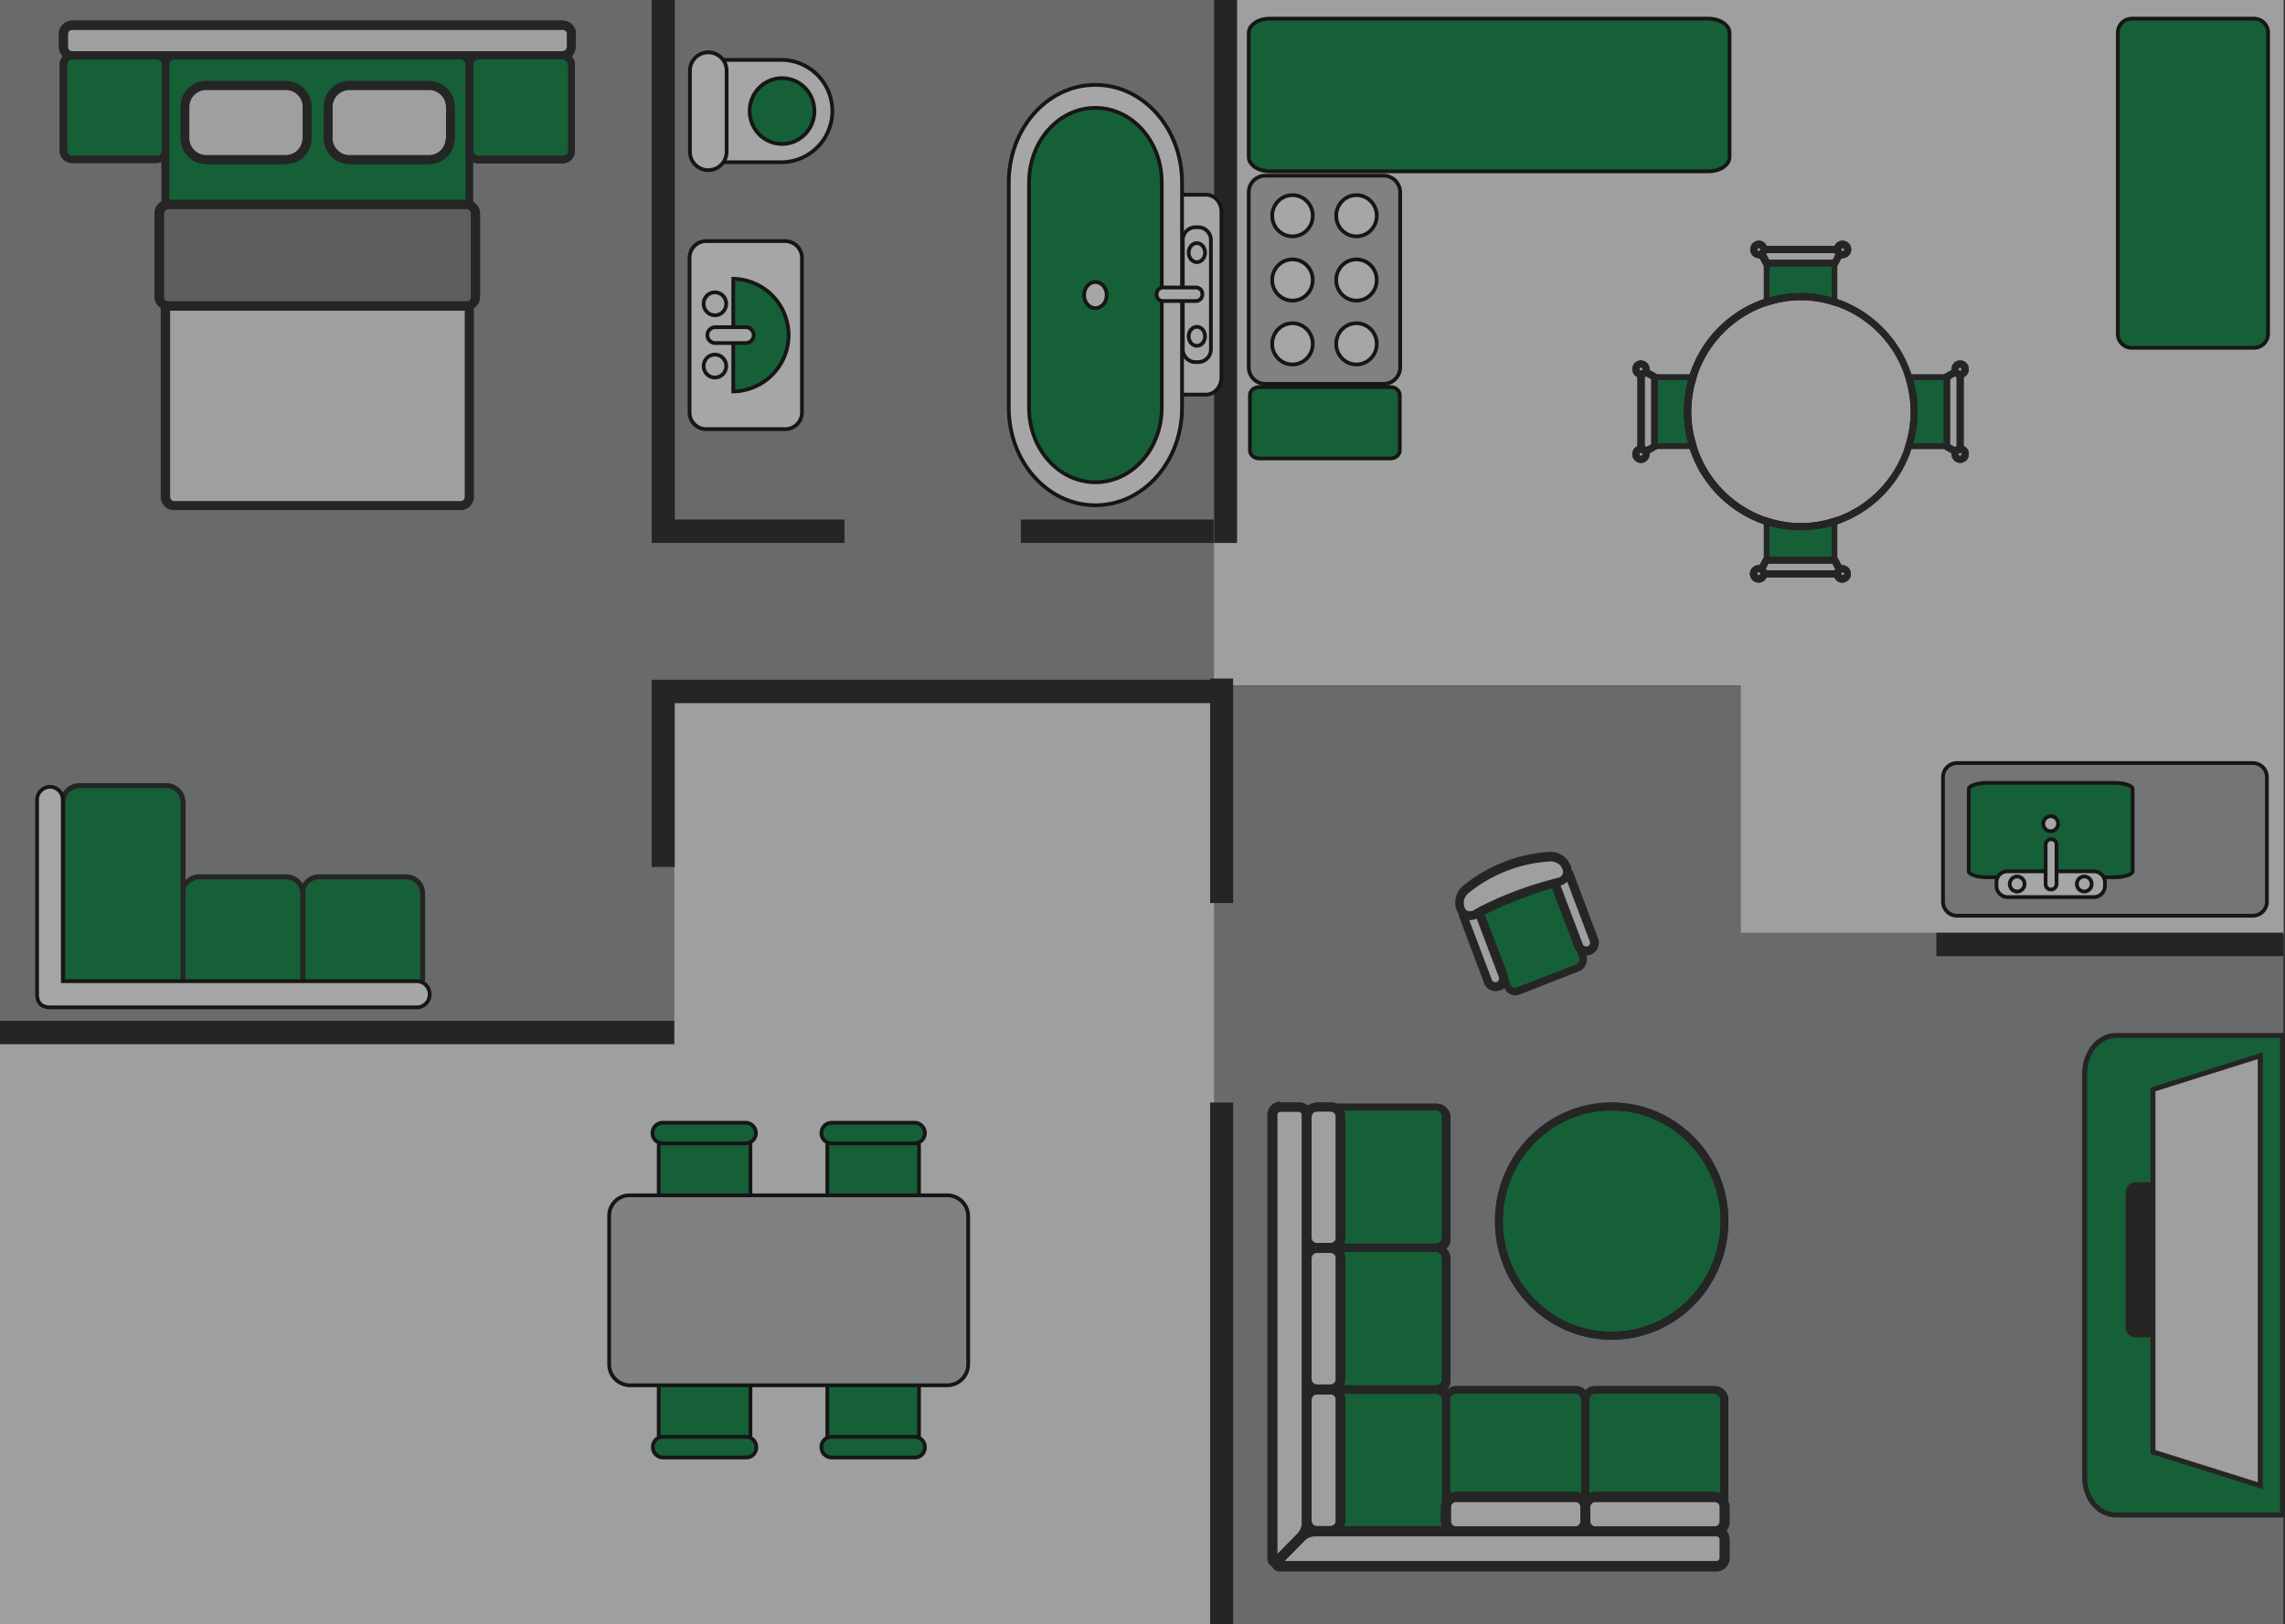 <svg xmlns="http://www.w3.org/2000/svg" viewBox="-5894.5 1399.089 914.563 650.246"><rect x="-5894.5" y="1399.089" width="914.563" height="650.246" fill="#333333" stroke="none"/><defs><style>.a{opacity:0.566;}.b{fill:#f1f2f2;}.c,.j,.n{fill:#00833D;}.c,.d,.k,.l,.m{stroke:#000;stroke-width:1.5px;}.c,.d,.k,.l,.m,.n,.o{stroke-miterlimit:10;}.d{fill:#bcbec0;}.e{fill:#939598;}.f{fill:#1a1a1a;}.g,.m{fill:#00833D;}.h,.o{fill:#f2f2f2;}.i{fill:gray;}.k{fill:#a7a9ac;}.l{fill:#fff;}.n,.o{stroke:#1a1a1a;stroke-width:2px;}</style></defs><g class="a" transform="translate(-5894.5 1399.089)"><rect class="b" width="487.161" height="375.606" transform="translate(0 274.64)"/><g transform="translate(243.815 449.425)"><g transform="translate(17.337)"><g transform="translate(67.631 93.981)"><path class="c" d="M217,378.019h26.709a4.975,4.975,0,0,0,5-5.08V347.38a4.975,4.975,0,0,0-5-5.08H217a4.975,4.975,0,0,0-5,5.08v25.559A5.075,5.075,0,0,0,217,378.019Z" transform="translate(-209.657 -342.3)"/><path class="c" d="M247.83,362.3a4.066,4.066,0,0,1,4.061,4.128,3.972,3.972,0,0,1-4.061,4.128H214.561a4.066,4.066,0,0,1-4.061-4.128,3.972,3.972,0,0,1,4.061-4.128Z" transform="translate(-210.5 -330.55)"/></g><g transform="translate(67.631)"><path class="c" d="M243.707,285.9H217a4.975,4.975,0,0,0-5,5.08v25.559a4.975,4.975,0,0,0,5,5.08h26.709a4.975,4.975,0,0,0,5-5.08V290.821A5.15,5.15,0,0,0,243.707,285.9Z" transform="translate(-209.657 -281.455)"/><path class="c" d="M214.561,291.355a4.128,4.128,0,0,1,0-8.255H247.83a4.128,4.128,0,0,1,0,8.255Z" transform="translate(-210.5 -283.1)"/></g><g transform="translate(0.156 93.981)"><path class="c" d="M173.8,378.019h26.709a4.975,4.975,0,0,0,5-5.08V347.38a4.975,4.975,0,0,0-5-5.08H173.8a4.975,4.975,0,0,0-5,5.08v25.559A5.075,5.075,0,0,0,173.8,378.019Z" transform="translate(-166.457 -342.3)"/><path class="c" d="M204.63,362.3a4.066,4.066,0,0,1,4.061,4.128,3.972,3.972,0,0,1-4.061,4.128H171.361a4.066,4.066,0,0,1-4.061-4.128,3.972,3.972,0,0,1,4.061-4.128Z" transform="translate(-167.3 -330.55)"/></g><path class="c" d="M200.507,285.9H173.8a4.975,4.975,0,0,0-5,5.08v25.559a4.975,4.975,0,0,0,5,5.08h26.709a4.975,4.975,0,0,0,5-5.08V290.821A5.15,5.15,0,0,0,200.507,285.9Z" transform="translate(-166.301 -281.455)"/><path class="c" d="M171.261,291.355a4.128,4.128,0,0,1,0-8.255H204.53a4.128,4.128,0,0,1,0,8.255Z" transform="translate(-167.2 -283.1)"/></g><path class="d" d="M156.1,309.657V369.03a8.4,8.4,0,0,0,8.278,8.414h127.14a8.4,8.4,0,0,0,8.278-8.414V309.816a8.4,8.4,0,0,0-8.278-8.414H164.378A8.165,8.165,0,0,0,156.1,309.657Z" transform="translate(-156.1 -272.35)"/></g><rect class="b" width="270.055" height="274.481"/><rect class="e" width="217.262" height="274.481" transform="translate(270.055)"/><rect class="e" width="269.898" height="411.96"/><rect class="b" width="217.262" height="274.481" transform="translate(485.911)"/><rect class="e" width="217.262" height="375.606" transform="translate(485.911 274.64)"/><rect class="b" width="217.262" height="374.336" transform="translate(696.769)"/><rect class="e" width="216.95" height="276.863" transform="translate(696.925 373.383)"/><g transform="translate(23.585 8.255)"><path class="f" d="M222.053,10.6a5.31,5.31,0,0,0-5.311-5.4H20.41a5.31,5.31,0,0,0-5.31,5.4v5.08a5.59,5.59,0,0,0,1.562,3.81,5.172,5.172,0,0,0-1.25,3.334V57.27a4.907,4.907,0,0,0,4.842,4.921H54.148a4.267,4.267,0,0,0,2.03-.476V77.591a5.37,5.37,0,0,0-2.811,4.763v33.338a5.083,5.083,0,0,0,2.5,4.445V195.7a5.31,5.31,0,0,0,5.311,5.4H175.821a5.31,5.31,0,0,0,5.311-5.4V120.295a5.438,5.438,0,0,0,2.5-4.445V82.512a5.37,5.37,0,0,0-2.811-4.763V61.874a4.746,4.746,0,0,0,2.031.476h33.894a4.907,4.907,0,0,0,4.842-4.921V22.821a5.172,5.172,0,0,0-1.25-3.334,5.59,5.59,0,0,0,1.562-3.81V10.6Z" transform="translate(-15.1 -5.2)"/><path class="g" d="M175.89,15.376a2.86,2.86,0,0,0-1.093-.318H60.153a2.231,2.231,0,0,0-1.093.318,2,2,0,0,0-.937,1.746V71.257H176.984V17.123A2.607,2.607,0,0,0,175.89,15.376ZM114.976,46.65a10.216,10.216,0,0,1-10.152,10.319H72.8A10.216,10.216,0,0,1,62.652,46.65V34.109A10.216,10.216,0,0,1,72.8,23.79h32.019a10.216,10.216,0,0,1,10.152,10.319Zm57.322,0a10.216,10.216,0,0,1-10.152,10.319H130.126A10.216,10.216,0,0,1,119.974,46.65V34.109A10.216,10.216,0,0,1,130.126,23.79h32.019A10.216,10.216,0,0,1,172.3,34.109ZM54.217,15.376a2.86,2.86,0,0,0-1.093-.318H19.23a2.275,2.275,0,0,0-2.03,2.223v34.29a2.085,2.085,0,0,0,2.03,2.064H53.124a2.085,2.085,0,0,0,2.03-2.064V17.123A2,2,0,0,0,54.217,15.376Zm162.439-.159a2.2,2.2,0,0,0-.937-.318H181.826a2.231,2.231,0,0,0-1.093.318,2,2,0,0,0-.937,1.746V51.572a2.085,2.085,0,0,0,2.031,2.064h33.893a2.085,2.085,0,0,0,2.03-2.064V17.123A2.429,2.429,0,0,0,216.656,15.218Z" transform="translate(-13.92 0.499)"/><path class="h" d="M58.166,194.509a1.748,1.748,0,0,0,1.718,1.746H174.528a1.748,1.748,0,0,0,1.718-1.746V119.9H58.166ZM104.711,57.665a6.822,6.822,0,0,0,6.716-6.826V38.3a6.823,6.823,0,0,0-6.716-6.826H72.692A6.822,6.822,0,0,0,65.975,38.3V50.839a6.823,6.823,0,0,0,6.716,6.826ZM215.451,7.5H19.118A1.748,1.748,0,0,0,17.4,9.246v5.08a1.748,1.748,0,0,0,1.718,1.746H215.451a1.748,1.748,0,0,0,1.718-1.746V9.246A1.748,1.748,0,0,0,215.451,7.5ZM162.033,57.665a6.822,6.822,0,0,0,6.716-6.826V38.3a6.823,6.823,0,0,0-6.716-6.826H130.014A6.822,6.822,0,0,0,123.3,38.3V50.839a6.823,6.823,0,0,0,6.716,6.826Z" transform="translate(-13.808 -3.849)"/><path class="i" d="M164.3,53.176c-.156-.159-.312-.159-.469-.317a.927.927,0,0,0-.625-.159H43.718c-.312,0-.469,0-.625.159-.156,0-.312.159-.469.317A1.558,1.558,0,0,0,42,54.605V87.943a2.027,2.027,0,0,0,.625,1.429,2.231,2.231,0,0,0,1.093.318H163.2a2.231,2.231,0,0,0,1.093-.318,1.558,1.558,0,0,0,.625-1.429V54.605A1.558,1.558,0,0,0,164.3,53.176Z" transform="translate(0.015 22.707)"/><path class="f" d="M222.053,10.6a5.31,5.31,0,0,0-5.311-5.4H20.41a5.31,5.31,0,0,0-5.31,5.4v5.08a5.59,5.59,0,0,0,1.562,3.81,5.172,5.172,0,0,0-1.25,3.334V57.27a4.907,4.907,0,0,0,4.842,4.921H54.148a4.267,4.267,0,0,0,2.03-.476V77.591a5.37,5.37,0,0,0-2.811,4.763v33.338a5.083,5.083,0,0,0,2.5,4.445V195.7a5.31,5.31,0,0,0,5.311,5.4H175.821a5.31,5.31,0,0,0,5.311-5.4V120.295a5.438,5.438,0,0,0,2.5-4.445V82.512a5.37,5.37,0,0,0-2.811-4.763V61.874a4.746,4.746,0,0,0,2.031.476h33.894a4.907,4.907,0,0,0,4.842-4.921V22.821a5.172,5.172,0,0,0-1.25-3.334,5.59,5.59,0,0,0,1.562-3.81V10.6ZM56.334,57.27a2.085,2.085,0,0,1-2.03,2.064H20.41a2.085,2.085,0,0,1-2.03-2.064V22.821a2.208,2.208,0,0,1,1.093-1.905c.156-.159.625-.159.937-.159H54.3a2.231,2.231,0,0,1,1.093.318,2,2,0,0,1,.937,1.746ZM177.7,195.861a1.748,1.748,0,0,1-1.718,1.746H61.333a1.748,1.748,0,0,1-1.718-1.746V121.247H177.851v74.613Zm2.343-80.011a2.027,2.027,0,0,1-.625,1.429,2.231,2.231,0,0,1-1.093.318H58.834a2.231,2.231,0,0,1-1.093-.318,1.558,1.558,0,0,1-.625-1.429V82.512a2.027,2.027,0,0,1,.625-1.429c.156-.159.312-.159.469-.317a.927.927,0,0,1,.625-.159H178.32c.312,0,.469,0,.625.159.156,0,.312.159.469.317a1.558,1.558,0,0,1,.625,1.429V115.85ZM59.146,77.114V22.821a1.83,1.83,0,0,1,.937-1.746,2.86,2.86,0,0,1,1.093-.318H175.821a2.231,2.231,0,0,1,1.093.318,2,2,0,0,1,.937,1.746V76.956H59.146ZM20.41,17.583a1.748,1.748,0,0,1-1.718-1.746V10.6A1.748,1.748,0,0,1,20.41,8.851H216.743a1.748,1.748,0,0,1,1.718,1.746v5.08a1.748,1.748,0,0,1-1.718,1.746H20.41ZM218.93,57.27a2.085,2.085,0,0,1-2.031,2.064H183.006a2.085,2.085,0,0,1-2.03-2.064V22.821a1.83,1.83,0,0,1,.937-1.746,2.86,2.86,0,0,1,1.093-.318H216.9a2.275,2.275,0,0,1,2.031,2.223Zm-55.6-27.94H131.306a10.216,10.216,0,0,0-10.152,10.319V52.19a10.216,10.216,0,0,0,10.152,10.319h32.019A10.216,10.216,0,0,0,173.478,52.19V39.649A10.317,10.317,0,0,0,163.326,29.33Zm6.56,23.019a6.823,6.823,0,0,1-6.716,6.826H131.306a6.822,6.822,0,0,1-6.716-6.826V39.808a6.823,6.823,0,0,1,6.716-6.826h32.019a6.822,6.822,0,0,1,6.716,6.826V52.349ZM106,29.33H73.984A10.216,10.216,0,0,0,63.832,39.649V52.19A10.216,10.216,0,0,0,73.984,62.509H106A10.216,10.216,0,0,0,116.156,52.19V39.649A10.216,10.216,0,0,0,106,29.33Zm6.56,23.019a6.823,6.823,0,0,1-6.716,6.826H73.984a6.822,6.822,0,0,1-6.716-6.826V39.808a6.823,6.823,0,0,1,6.716-6.826H106a6.822,6.822,0,0,1,6.716,6.826V52.349Z" transform="translate(-15.1 -5.2)"/></g><g transform="translate(653.348 96.362)"><path class="f" d="M550.906,142.933V115.311a3.316,3.316,0,0,0,2.03-3.175,3.437,3.437,0,1,0-6.872,0v.318l-2.811,1.588a.154.154,0,0,0-.156.159h-13.12A47.53,47.53,0,0,0,500.3,84.036V70.7a.155.155,0,0,1,.156-.159l1.562-2.858h.312a3.493,3.493,0,1,0-3.124-4.921H472.03a3.259,3.259,0,0,0-3.124-2.064,3.493,3.493,0,0,0,0,6.985h.312l1.562,2.858a.155.155,0,0,0,.156.159V84.036A47.529,47.529,0,0,0,441.26,114.2H428.14a.154.154,0,0,1-.156-.159l-2.811-1.588v-.318a3.437,3.437,0,1,0-6.872,0,3.565,3.565,0,0,0,2.03,3.175v27.623a3.316,3.316,0,0,0-2.03,3.175,3.437,3.437,0,1,0,6.872,0v-.318l2.811-1.588a.154.154,0,0,0,.156-.159h13.12a47.53,47.53,0,0,0,29.676,30.163v13.335a.155.155,0,0,1-.156.159l-1.562,2.858h-.312a3.493,3.493,0,1,0,3.124,4.921h27.177a3.259,3.259,0,0,0,3.124,2.064,3.493,3.493,0,0,0,0-6.985h-.312l-1.562-2.858a.155.155,0,0,0-.156-.159V174.207a47.529,47.529,0,0,0,29.676-30.163H543.1a.154.154,0,0,1,.156.159l2.811,1.588v.318a3.437,3.437,0,1,0,6.872,0A3.107,3.107,0,0,0,550.906,142.933Z" transform="translate(-418.3 -60.7)"/><path class="j" d="M469.471,171.023v12.383h24.991V171.023a45.731,45.731,0,0,1-12.5,1.746A46.6,46.6,0,0,1,469.471,171.023ZM424.8,112.6V138h12.183a47.8,47.8,0,0,1,0-25.4Zm44.671-33.02a45.578,45.578,0,0,1,24.991,0V67.2H469.471Zm57.635,33.02a47.8,47.8,0,0,1,0,25.4h12.183V112.6Z" transform="translate(-414.648 -56.881)"/><path class="h" d="M467.895,63.829c.156,0,.312,0,.312-.159a.829.829,0,0,0,.312-.635.625.625,0,1,0-1.249,0A.723.723,0,0,0,467.895,63.829Zm-47.17,46.514a.635.635,0,0,0,0,1.27h0a.807.807,0,0,0,.625-.317c0-.159.156-.159.156-.318A.718.718,0,0,0,420.725,110.343Zm0,34.132h0a.635.635,0,1,0,.625.635c0-.159,0-.318-.156-.318C421.35,144.633,421.037,144.475,420.725,144.475Zm127.764-32.7h0a.635.635,0,1,0-.625-.635c0,.159,0,.317.156.317C548.021,111.613,548.333,111.772,548.489,111.772ZM501.163,63.829c.156,0,.156.159.312.159a.635.635,0,1,0-.625-.635C500.695,63.511,500.851,63.67,501.163,63.829Zm-3.749,3.493,1.093-2.064c-.156-.159-.312-.476-.469-.635H470.862a2.189,2.189,0,0,1-.469.635l1.093,2.064Zm4.061,125.1c-.156,0-.312,0-.312.159a.829.829,0,0,0-.312.635.625.625,0,1,0,1.25,0C502.1,192.894,501.788,192.417,501.476,192.417Zm42.952-77.312v26.035l2.031,1.111c.156-.159.469-.318.625-.476V114.312a2.158,2.158,0,0,1-.625-.476Zm4.061,29.369h0a.808.808,0,0,0-.625.317c0,.159-.156.159-.156.318a.625.625,0,1,0,1.249,0C549.27,144.792,548.958,144.475,548.489,144.475Zm-22.023-30.163a2.979,2.979,0,0,1-.312-1.111,44.7,44.7,0,0,0-26.709-27.147,211005.177,211005.177,0,0,1-2.187-.635,41.932,41.932,0,0,0-24.991,0c-.312.159-.781.159-1.093.318a2.861,2.861,0,0,1-1.093.317A44.7,44.7,0,0,0,443.372,113.2a24391.723,24391.723,0,0,0-.625,2.222,43.964,43.964,0,0,0,0,25.4c.156.318.156.794.312,1.111a2.98,2.98,0,0,1,.312,1.111,44.7,44.7,0,0,0,26.709,27.146,16098777189756.2,16098777189756.2,0,0,1,2.187.635,41.932,41.932,0,0,0,24.991,0c.312-.159.781-.159,1.093-.317a2.86,2.86,0,0,1,1.093-.317,44.7,44.7,0,0,0,26.709-27.146,21188.744,21188.744,0,0,1,.625-2.223,43.965,43.965,0,0,0,0-25.4A2.982,2.982,0,0,0,526.466,114.312ZM471.8,188.925l-1.093,2.064c.156.159.312.476.469.635h27.177a2.188,2.188,0,0,1,.469-.635l-1.093-2.064Zm-3.592,3.493c-.156,0-.156-.159-.312-.159a.635.635,0,1,0,.625.635C468.676,192.735,468.519,192.576,468.207,192.417ZM422.13,114.312v27.623a2.161,2.161,0,0,1,.625.476l2.03-1.111V115.106l-2.03-1.111C422.6,114.153,422.443,114.153,422.13,114.312Z" transform="translate(-417.289 -59.701)"/><path class="f" d="M550.906,142.933V115.311a3.316,3.316,0,0,0,2.03-3.175,3.437,3.437,0,1,0-6.872,0v.318l-2.811,1.588a.154.154,0,0,0-.156.159h-13.12A47.53,47.53,0,0,0,500.3,84.036V70.7a.155.155,0,0,1,.156-.159l1.562-2.858h.312a3.493,3.493,0,1,0-3.124-4.921H472.03a3.259,3.259,0,0,0-3.124-2.064,3.493,3.493,0,0,0,0,6.985h.312l1.562,2.858a.155.155,0,0,0,.156.159V84.036A47.529,47.529,0,0,0,441.26,114.2H428.14a.154.154,0,0,1-.156-.159l-2.811-1.588v-.318a3.437,3.437,0,1,0-6.872,0,3.565,3.565,0,0,0,2.03,3.175v27.623a3.316,3.316,0,0,0-2.03,3.175,3.437,3.437,0,1,0,6.872,0v-.318l2.811-1.588a.154.154,0,0,0,.156-.159h13.12a47.53,47.53,0,0,0,29.676,30.163v13.335a.155.155,0,0,1-.156.159l-1.562,2.858h-.312a3.493,3.493,0,1,0,3.124,4.921h27.177a3.259,3.259,0,0,0,3.124,2.064,3.493,3.493,0,0,0,0-6.985h-.312l-1.562-2.858a.155.155,0,0,0-.156-.159V174.207a47.529,47.529,0,0,0,29.676-30.163H543.1a.154.154,0,0,1,.156.159l2.811,1.588v.318a3.437,3.437,0,1,0,6.872,0A3.107,3.107,0,0,0,550.906,142.933ZM502.487,63.558a.635.635,0,0,1,0,1.27c-.156,0-.312,0-.312-.159a.829.829,0,0,1-.312-.635C501.706,63.875,502.019,63.558,502.487,63.558Zm-33.269,1.27c-.156,0-.156.159-.312.159a.635.635,0,1,1,.625-.635C469.687,64.51,469.531,64.669,469.218,64.828ZM421.736,146.9a.635.635,0,0,1,0-1.27h0a.807.807,0,0,1,.625.318c0,.159.156.159.156.317A.718.718,0,0,1,421.736,146.9Zm.625-34.449a.807.807,0,0,1-.625.317h0a.635.635,0,1,1,.625-.635C422.517,112.294,422.517,112.294,422.361,112.453Zm3.592,29.687-2.03,1.111c-.156-.159-.469-.318-.625-.476V115.311a2.16,2.16,0,0,0,.625-.476l2.03,1.111Zm14.682-.317H428.452v-25.4h12.183a47.8,47.8,0,0,0,0,25.4Zm28.271,52.864a.635.635,0,0,1,0-1.27c.156,0,.312,0,.312.159a.829.829,0,0,1,.312.635C469.687,194.369,469.375,194.686,468.906,194.686Zm33.269-1.27c.156,0,.156-.159.312-.159a.635.635,0,1,1-.625.635C501.706,193.734,501.862,193.575,502.175,193.416ZM472.186,65.621h27.177a2.187,2.187,0,0,0,.469.635l-1.093,2.064H473.123l-1.093-2.064C471.874,66.1,472.03,65.939,472.186,65.621Zm25.928,5.4V83.4a45.577,45.577,0,0,0-24.991,0V71.019Zm1.093,121.6H472.03a2.189,2.189,0,0,0-.469-.635l1.093-2.064H498.27l1.093,2.064C499.519,192.146,499.363,192.305,499.207,192.622Zm-26.084-5.4V174.842a45.577,45.577,0,0,0,24.991,0v12.383Zm54.667-45.4c-.156.317-.156.794-.312,1.111a2.98,2.98,0,0,0-.312,1.111,44.7,44.7,0,0,1-26.709,27.147,547548.22,547548.22,0,0,1-2.187.635,41.932,41.932,0,0,1-24.991,0c-.312-.159-.781-.159-1.093-.318a2.86,2.86,0,0,0-1.093-.317,44.7,44.7,0,0,1-26.709-27.147,22677.178,22677.178,0,0,1-.625-2.223,43.964,43.964,0,0,1,0-25.4c.156-.318.156-.794.312-1.111a2.979,2.979,0,0,0,.312-1.111,44.7,44.7,0,0,1,26.709-27.146,40923.648,40923.648,0,0,1,2.187-.635,41.932,41.932,0,0,1,24.991,0c.312.159.781.159,1.093.317a2.86,2.86,0,0,0,1.093.318A44.7,44.7,0,0,1,527.165,114.2a21188.744,21188.744,0,0,0,.625,2.223,43.965,43.965,0,0,1,0,25.4Zm15.151,0H530.758a47.8,47.8,0,0,0,0-25.4h12.183Zm5.154,1.111a2.159,2.159,0,0,0-.625.476L545.44,142.3V116.1l2.031-1.111c.156.159.469.318.625.476ZM549.5,146.9a.677.677,0,0,1-.625-.635c0-.159,0-.317.156-.317a.807.807,0,0,1,.625-.318h0a.677.677,0,0,1,.625.635A.718.718,0,0,1,549.5,146.9Zm0-34.132h0a.808.808,0,0,1-.625-.317c0-.159-.156-.159-.156-.318a.625.625,0,1,1,1.249,0C550.282,112.453,549.969,112.77,549.5,112.77Z" transform="translate(-418.3 -60.7)"/></g><rect class="f" width="9.215" height="215.902" transform="translate(260.839)"/><rect class="f" width="9.215" height="74.613" transform="translate(260.839 272.418)"/><rect class="f" width="9.215" height="217.331" transform="translate(485.911)"/><rect class="f" width="9.215" height="208.917" transform="translate(484.349 441.329)"/><rect class="f" width="9.215" height="89.853" transform="translate(484.349 271.624)"/><rect class="f" width="77.158" height="9.366" transform="translate(260.839 207.964)"/><rect class="f" width="77.158" height="9.366" transform="translate(408.596 207.964)"/><rect class="f" width="232.569" height="9.366" transform="translate(260.839 272.1)"/><rect class="f" width="138.854" height="9.366" transform="translate(775.021 373.383)"/><g transform="translate(777.676 305.438)"><path class="k" d="M621.916,253.519H503.523A5.646,5.646,0,0,1,497.9,247.8V198.115a5.646,5.646,0,0,1,5.623-5.715H621.916a5.646,5.646,0,0,1,5.623,5.715V247.8A5.646,5.646,0,0,1,621.916,253.519Z" transform="translate(-497.9 -192.4)"/><g transform="translate(10.309 7.938)"><path class="c" d="M511.841,197.4h50.918c4.061,0,7.341,1.111,7.341,2.381V232.8c0,1.27-3.28,2.381-7.341,2.381H511.841c-4.061,0-7.341-1.111-7.341-2.381v-33.02C504.656,198.511,507.936,197.4,511.841,197.4Z" transform="translate(-504.5 -197.4)"/></g></g><g transform="translate(499.812 70.327)"><path class="d" d="M326.56,127.645h47.482a6.654,6.654,0,0,0,6.56-6.668V50.968a6.654,6.654,0,0,0-6.56-6.668H326.56A6.654,6.654,0,0,0,320,50.968v70.009A6.654,6.654,0,0,0,326.56,127.645Z" transform="translate(-320 -44.3)"/><g transform="translate(9.371 7.779)"><ellipse class="l" cx="8.122" cy="8.255" rx="8.122" ry="8.255"/><ellipse class="l" cx="8.122" cy="8.255" rx="8.122" ry="8.255" transform="translate(25.615)"/><ellipse class="l" cx="8.122" cy="8.255" rx="8.122" ry="8.255" transform="translate(0 25.718)"/><ellipse class="l" cx="8.122" cy="8.255" rx="8.122" ry="8.255" transform="translate(25.615 25.718)"/><ellipse class="l" cx="8.122" cy="8.255" rx="8.122" ry="8.255" transform="translate(0 51.277)"/><ellipse class="l" cx="8.122" cy="8.255" rx="8.122" ry="8.255" transform="translate(25.615 51.277)"/></g></g><g transform="translate(799.074 326.711)"><g transform="translate(18.743)"><ellipse class="l" cx="2.968" cy="3.016" rx="2.968" ry="3.016"/></g><path class="l" d="M511.6,224.145v1.429a4.507,4.507,0,0,0,4.373,4.445h34.674a4.507,4.507,0,0,0,4.373-4.445v-1.429a4.507,4.507,0,0,0-4.373-4.445H515.973A4.4,4.4,0,0,0,511.6,224.145Z" transform="translate(-511.6 -197.634)"/><g transform="translate(5.31 24.13)"><ellipse class="l" cx="2.968" cy="3.016" rx="2.968" ry="3.016"/></g><g transform="translate(32.175 24.13)"><ellipse class="l" cx="2.968" cy="3.016" rx="2.968" ry="3.016"/></g><path class="l" d="M524.2,213.823a2.253,2.253,0,0,1,2.187-2.223,2.153,2.153,0,0,1,2.187,2.223v15.716a2.253,2.253,0,0,1-2.187,2.223,2.153,2.153,0,0,1-2.187-2.223Z" transform="translate(-504.52 -202.392)"/></g><g transform="translate(847.65 7.461)"><path class="c" d="M542.7,130.749V10.415A5.646,5.646,0,0,1,548.323,4.7h48.888a5.646,5.646,0,0,1,5.623,5.715V130.749a5.646,5.646,0,0,1-5.623,5.715H548.323A5.549,5.549,0,0,1,542.7,130.749Z" transform="translate(-542.7 -4.7)"/></g><g transform="translate(499.812 7.461)"><path class="m" d="M328.434,4.7H503.993c4.53,0,8.434,2.54,8.434,5.715V60.1c0,3.175-3.749,5.715-8.434,5.715H328.434c-4.53,0-8.434-2.54-8.434-5.715V10.415C320,7.24,323.749,4.7,328.434,4.7Z" transform="translate(-320 -4.7)"/></g><g transform="translate(500.281 154.941)"><path class="c" d="M380.277,100.775V123c0,1.746-1.718,3.175-3.749,3.175h-52.48c-2.03,0-3.749-1.429-3.749-3.175V100.775c0-1.746,1.718-3.175,3.749-3.175h52.48C378.559,97.6,380.277,99.029,380.277,100.775Z" transform="translate(-320.3 -97.6)"/></g><g transform="translate(507.309 441.012)"><path class="f" d="M415.86,325.584c0,26.194,20.93,47.467,46.7,47.467s46.7-21.273,46.7-47.467-20.93-47.467-46.7-47.467S415.86,299.39,415.86,325.584ZM329.954,277.8a5.243,5.243,0,0,0-5.154,5.239v177.8a3.563,3.563,0,0,0,1.874,3.016,3.142,3.142,0,0,0,2.968,1.905H504.576a5.243,5.243,0,0,0,5.154-5.239v-7.461a5.6,5.6,0,0,0-1.249-3.493,6.177,6.177,0,0,0,1.249-3.81v-5.715a4.453,4.453,0,0,0-.469-2.064v-40.8a5.58,5.58,0,0,0-5.467-5.556H456a5.04,5.04,0,0,0-3.9,1.746,5.04,5.04,0,0,0-3.9-1.746H400.4a5.04,5.04,0,0,0-3.9,1.746l-.156-.159a5.2,5.2,0,0,0,1.718-3.969V340.666a5.2,5.2,0,0,0-1.718-3.969,5.2,5.2,0,0,0,1.718-3.969V284.15a5.58,5.58,0,0,0-5.467-5.556H352.446a4.745,4.745,0,0,0-2.03-.476h-5.623a6.288,6.288,0,0,0-3.749,1.27,5.4,5.4,0,0,0-3.436-1.27h-7.653Z" transform="translate(-324.8 -277.8)"/><path class="j" d="M442.488,395.73V433.2a6.179,6.179,0,0,1,2.343-.476h47.795a6.181,6.181,0,0,1,2.343.476V395.73a2.422,2.422,0,0,0-2.343-2.381H444.831A2.422,2.422,0,0,0,442.488,395.73Zm-97.62,48.737a9.43,9.43,0,0,1-.312,2.064H383.6a8.163,8.163,0,0,1-.312-2.064v-5.715a4.454,4.454,0,0,1,.469-2.064v-40.8a2.422,2.422,0,0,0-2.343-2.381H344.556a6.461,6.461,0,0,1,.469,2.381v48.578Zm42.015-48.737V433.2a6.179,6.179,0,0,1,2.343-.476h47.794a6.181,6.181,0,0,1,2.343.476V395.73a2.422,2.422,0,0,0-2.343-2.381H389.227A2.32,2.32,0,0,0,386.884,395.73Zm-5.623-59.056H344.4a6.46,6.46,0,0,1,.469,2.381v48.578a6.462,6.462,0,0,1-.469,2.381h36.861a2.422,2.422,0,0,0,2.343-2.381V339.056A2.32,2.32,0,0,0,381.261,336.674Zm-36.393-54.293v48.578a6.462,6.462,0,0,1-.469,2.381h36.861a2.422,2.422,0,0,0,2.343-2.381V282.381A2.422,2.422,0,0,0,381.261,280H344.4A6.46,6.46,0,0,1,344.869,282.381Zm63.1,41.91c0,24.448,19.524,44.292,43.577,44.292s43.577-19.844,43.577-44.292S475.6,280,451.547,280,407.97,300,407.97,324.292Z" transform="translate(-313.787 -276.507)"/><path class="h" d="M452.565,438.634v5.715a2.085,2.085,0,0,0,2.03,2.064H502.39a2.085,2.085,0,0,0,2.03-2.064v-5.715a2.085,2.085,0,0,0-2.03-2.064H454.6A2.085,2.085,0,0,0,452.565,438.634Zm-122.454,21.59h173.06a1.355,1.355,0,0,0,1.25-1.27v-7.461a1.355,1.355,0,0,0-1.25-1.27H342.451a5.985,5.985,0,0,0-4.217,1.746Zm66.694-21.59v5.715a2.085,2.085,0,0,0,2.03,2.064H446.63a2.085,2.085,0,0,0,2.03-2.064v-5.715a2.085,2.085,0,0,0-2.03-2.064H398.836A2.085,2.085,0,0,0,396.805,438.634ZM327.3,281.629v175.9l8.122-8.255a6.186,6.186,0,0,0,1.718-4.286V281.629a1.355,1.355,0,0,0-1.25-1.27H328.55A1.242,1.242,0,0,0,327.3,281.629Zm13.745.635v48.578a2.085,2.085,0,0,0,2.03,2.064H348.7a2.085,2.085,0,0,0,2.031-2.064V282.264A2.085,2.085,0,0,0,348.7,280.2h-5.623A2.337,2.337,0,0,0,341.045,282.264Zm0,113.349V444.19a2.085,2.085,0,0,0,2.03,2.064H348.7a2.085,2.085,0,0,0,2.031-2.064V395.612a2.085,2.085,0,0,0-2.031-2.064h-5.623A2.2,2.2,0,0,0,341.045,395.612Zm0-56.674v48.578a2.085,2.085,0,0,0,2.03,2.064H348.7a2.085,2.085,0,0,0,2.031-2.064V338.938a2.085,2.085,0,0,0-2.031-2.064h-5.623A2.2,2.2,0,0,0,341.045,338.938Z" transform="translate(-323.395 -276.39)"/><path class="f" d="M415.86,325.584c0,26.194,20.93,47.467,46.7,47.467s46.7-21.273,46.7-47.467-20.93-47.467-46.7-47.467S415.86,299.39,415.86,325.584Zm90.279,0c0,24.448-19.524,44.292-43.577,44.292s-43.577-19.844-43.577-44.292,19.524-44.292,43.577-44.292S506.138,301.3,506.138,325.584ZM329.954,277.8a5.243,5.243,0,0,0-5.154,5.239v177.8a3.563,3.563,0,0,0,1.874,3.016,3.142,3.142,0,0,0,2.968,1.905H504.576a5.243,5.243,0,0,0,5.154-5.239v-7.461a5.6,5.6,0,0,0-1.249-3.493,6.177,6.177,0,0,0,1.249-3.81v-5.715a4.453,4.453,0,0,0-.469-2.064v-40.8a5.58,5.58,0,0,0-5.467-5.556H456a5.04,5.04,0,0,0-3.9,1.746,5.04,5.04,0,0,0-3.9-1.746H400.4a5.04,5.04,0,0,0-3.9,1.746l-.156-.159a5.2,5.2,0,0,0,1.718-3.969V340.666a5.2,5.2,0,0,0-1.718-3.969,5.2,5.2,0,0,0,1.718-3.969V284.15a5.58,5.58,0,0,0-5.467-5.556H352.446a4.745,4.745,0,0,0-2.03-.476h-5.623a6.288,6.288,0,0,0-3.749,1.27,5.4,5.4,0,0,0-3.436-1.27h-7.653ZM504.576,451.792a1.355,1.355,0,0,1,1.249,1.27v7.461a1.355,1.355,0,0,1-1.249,1.27H331.516l8.122-8.255a5.985,5.985,0,0,1,4.217-1.746H504.576ZM503.8,437.98a2.085,2.085,0,0,1,2.03,2.064v5.715a2.085,2.085,0,0,1-2.03,2.064H456a2.085,2.085,0,0,1-2.03-2.064v-5.715A2.085,2.085,0,0,1,456,437.98Zm-55.76,0a2.085,2.085,0,0,1,2.031,2.064v5.715a2.085,2.085,0,0,1-2.031,2.064H400.24a2.085,2.085,0,0,1-2.03-2.064v-5.715a2.085,2.085,0,0,1,2.03-2.064Zm55.76-43.339a2.422,2.422,0,0,1,2.343,2.381v37.465a6.179,6.179,0,0,0-2.343-.476H456a6.181,6.181,0,0,0-2.343.476V397.022A2.422,2.422,0,0,1,456,394.641Zm-55.76,0a2.422,2.422,0,0,1,2.343,2.381v37.465a6.179,6.179,0,0,0-2.343-.476H400.24a6.18,6.18,0,0,0-2.343.476V397.022a2.422,2.422,0,0,1,2.343-2.381Zm-55.76,0a2.422,2.422,0,0,1,2.343,2.381v40.8a4.954,4.954,0,0,0-.469,2.064V445.6a9.427,9.427,0,0,0,.312,2.064H355.414a8.167,8.167,0,0,0,.312-2.064V397.022a6.462,6.462,0,0,0-.469-2.381ZM350.1,447.664H344.48a2.085,2.085,0,0,1-2.031-2.064V397.022a2.085,2.085,0,0,1,2.031-2.064H350.1a2.085,2.085,0,0,1,2.03,2.064V445.6A2.079,2.079,0,0,1,350.1,447.664Zm42.172-109.7a2.422,2.422,0,0,1,2.343,2.381v48.578a2.422,2.422,0,0,1-2.343,2.381H355.414a6.46,6.46,0,0,0,.469-2.381V340.348a6.462,6.462,0,0,0-.469-2.381ZM350.1,390.99H344.48a2.085,2.085,0,0,1-2.031-2.064V340.348a2.085,2.085,0,0,1,2.031-2.064H350.1a2.085,2.085,0,0,1,2.03,2.064v48.578A2.079,2.079,0,0,1,350.1,390.99Zm-11.558,55.4a6.187,6.187,0,0,1-1.718,4.286l-8.122,8.255v-175.9a1.355,1.355,0,0,1,1.25-1.27H337.3a1.355,1.355,0,0,1,1.25,1.27V446.394Zm5.935-164.625H350.1a2.085,2.085,0,0,1,2.03,2.064v48.578a2.085,2.085,0,0,1-2.03,2.064H344.48a2.085,2.085,0,0,1-2.031-2.064V283.833A2.085,2.085,0,0,1,344.48,281.769Zm47.794-.476a2.422,2.422,0,0,1,2.343,2.381v48.578a2.422,2.422,0,0,1-2.343,2.381H355.414a6.461,6.461,0,0,0,.469-2.381V283.674a6.462,6.462,0,0,0-.469-2.381Z" transform="translate(-324.8 -277.8)"/></g><g transform="translate(582.454 340.99)"><path class="f" d="M425.374,256.237a5.535,5.535,0,0,0,1.718-.318h.156a5.075,5.075,0,0,0,2.811-6.509l-9.84-26.194a3.466,3.466,0,0,0-.781-1.27,4.764,4.764,0,0,0-.312-1.588,8.652,8.652,0,0,0-8.434-5.556A60.4,60.4,0,0,0,376.174,228.3a8.524,8.524,0,0,0-2.655,9.843,6.461,6.461,0,0,0,.781,1.429,7.087,7.087,0,0,0,.312,1.588l9.84,26.194a4.943,4.943,0,0,0,6.4,2.858h.156a3.231,3.231,0,0,0,1.562-.953,4.732,4.732,0,0,0,5.935,2.7l24.366-9.525A5.209,5.209,0,0,0,425.374,256.237Z" transform="translate(-372.911 -214.795)"/><path class="h" d="M382.285,234.988h0a5.6,5.6,0,0,0-1.406.794c-.156,0-.156.159-.312.159a3.9,3.9,0,0,0-1.093.635c-.156.159-.312.159-.625.318h0a3,3,0,0,1-2.031.159h0a1.8,1.8,0,0,1-1.249-1.111c0-.159-.156-.159-.156-.317a5.723,5.723,0,0,1-.312-1.588,5.154,5.154,0,0,1,1.874-4.128,57.21,57.21,0,0,1,32.644-12.7,5.387,5.387,0,0,1,4.217,1.746,6.468,6.468,0,0,1,.781,1.429c0,.159,0,.159.156.318a3.2,3.2,0,0,1-.156,1.746h0a2.49,2.49,0,0,1-1.562,1.27h0c-.156,0-.469.159-.625.159-.312.159-.781.159-1.093.317h-.312l-1.406.476h-.156A143.7,143.7,0,0,0,382.285,234.988Z" transform="translate(-371.681 -213.389)"/><path class="h" d="M411.614,246.271a1.544,1.544,0,0,1-.781,1.905h-.156a1.5,1.5,0,0,1-1.874-.794l-8.9-23.5a6.612,6.612,0,0,0,2.655-1.587Z" transform="translate(-357.745 -210.386)"/><path class="h" d="M387.433,257a1.5,1.5,0,0,1-1.874-.794L376.5,232.235a6.252,6.252,0,0,0,2.968-.635l8.9,23.5A1.544,1.544,0,0,1,387.59,257Z" transform="translate(-370.894 -204.922)"/><path class="j" d="M393.152,263.688a1.994,1.994,0,0,1-2.343-.953l-.937-2.54a8.087,8.087,0,0,0-.312-1.905L380.5,234.478A162.78,162.78,0,0,1,407.365,224l9.059,23.813a5.3,5.3,0,0,0,.937,1.587l.937,2.54a2.055,2.055,0,0,1-.937,2.381Z" transform="translate(-368.646 -209.387)"/></g><path class="n" d="M546.7,453.031H613.39V261.1H546.7c-6.872,0-12.5,6.826-12.5,15.24V437.632C534.045,446.2,539.668,453.031,546.7,453.031Z" transform="translate(300.173 153.4)"/><g transform="translate(850.774 422.596)"><path class="f" d="M544.7,302.069V356.2a3.9,3.9,0,0,0,3.9,3.969h5.623a3.9,3.9,0,0,0,3.9-3.969V302.069a3.9,3.9,0,0,0-3.9-3.969H548.6A4,4,0,0,0,544.7,302.069Z" transform="translate(-544.7 -247.458)"/><path class="o" d="M594.653,266.2,551.7,279.694v145.1l42.953,13.494Z" transform="translate(-540.767 -266.2)"/></g><rect class="f" width="269.898" height="9.366" transform="translate(0 408.626)"/><g transform="translate(276.146 20.955)"><path class="l" d="M211.076,56.058a20.482,20.482,0,0,0,0-40.958H181.4V56.058Z" transform="translate(-174.215 -12.084)"/><ellipse class="c" cx="12.964" cy="13.176" rx="12.964" ry="13.176" transform="translate(23.897 10.319)"/><path class="l" d="M176.8,20.661a7.342,7.342,0,1,1,14.682,0V52.888a7.342,7.342,0,1,1-14.682,0Z" transform="translate(-176.8 -13.2)"/></g><g transform="translate(275.99 96.521)"><path class="l" d="M215.123,60.8H183.26a6.654,6.654,0,0,0-6.56,6.668v61.913a6.654,6.654,0,0,0,6.56,6.668h31.863a6.654,6.654,0,0,0,6.56-6.668V67.309A6.729,6.729,0,0,0,215.123,60.8Z" transform="translate(-176.7 -60.8)"/><path class="c" d="M187.9,70.3a22.546,22.546,0,0,1,0,45.085Z" transform="translate(-170.407 -55.219)"/><g transform="translate(5.623 20.479)"><ellipse class="l" cx="4.53" cy="4.604" rx="4.53" ry="4.604"/></g><g transform="translate(5.623 45.403)"><ellipse class="l" cx="4.53" cy="4.604" rx="4.53" ry="4.604"/></g><path class="l" d="M196.607,82.5a3.175,3.175,0,0,1,0,6.35H184.424a3.175,3.175,0,0,1,0-6.35Z" transform="translate(-174.115 -48.051)"/></g><g transform="translate(403.754 33.973)"><path class="l" d="M320.586,122.284V55.926c0-3.81-2.811-6.826-6.091-6.826h-8.9c-3.28,0-6.091,3.016-6.091,6.826v66.358c0,3.81,2.811,6.826,6.091,6.826h8.9C317.774,129.111,320.586,125.936,320.586,122.284Z" transform="translate(-235.462 -5.126)"/><path class="l" d="M327.849,150.624c0,21.59-15.463,39.053-34.674,39.053S258.5,172.214,258.5,150.624V60.453c0-21.59,15.463-39.053,34.674-39.053s34.674,17.463,34.674,39.053Z" transform="translate(-258.5 -21.4)"/><path class="c" d="M316.805,147.216c0,16.51-11.871,29.845-26.553,29.845S263.7,163.726,263.7,147.216V57.045c0-16.51,11.871-29.845,26.552-29.845s26.553,13.335,26.553,29.845Z" transform="translate(-255.578 -17.992)"/><ellipse class="l" cx="4.53" cy="5.239" rx="4.53" ry="5.239" transform="translate(30.145 78.899)"/><g transform="translate(59.197 56.992)"><path class="l" d="M307.942,111.276H309.5a5.133,5.133,0,0,0,4.842-5.4V62.7a5.133,5.133,0,0,0-4.842-5.4h-1.562a5.133,5.133,0,0,0-4.842,5.4v43.18A5.133,5.133,0,0,0,307.942,111.276Z" transform="translate(-292.635 -57.3)"/><g transform="translate(12.808 39.847)"><ellipse class="l" cx="3.28" cy="3.81" rx="3.28" ry="3.81"/></g><g transform="translate(12.808 6.35)"><ellipse class="l" cx="3.28" cy="3.81" rx="3.28" ry="3.81"/></g><path class="l" d="M298.743,77.9a2.508,2.508,0,0,1-2.343-2.7,2.612,2.612,0,0,1,2.343-2.7h13.589a2.508,2.508,0,0,1,2.343,2.7,2.612,2.612,0,0,1-2.343,2.7Z" transform="translate(-296.4 -48.37)"/></g></g><g transform="translate(14.838 314.487)"><path class="n" d="M119.047,267.932H84.06a6.654,6.654,0,0,1-6.56-6.668v-33.5a6.654,6.654,0,0,1,6.56-6.668h34.987a6.654,6.654,0,0,1,6.56,6.668v33.5A6.553,6.553,0,0,1,119.047,267.932Z" transform="translate(28.71 -184.587)"/><path class="n" d="M88.347,267.932H53.36a6.654,6.654,0,0,1-6.56-6.668v-33.5a6.654,6.654,0,0,1,6.56-6.668H88.347a6.654,6.654,0,0,1,6.56,6.668v33.5A6.553,6.553,0,0,1,88.347,267.932Z" transform="translate(11.459 -184.587)"/><path class="n" d="M57.647,281.445H22.66a6.654,6.654,0,0,1-6.56-6.668V204.768a6.654,6.654,0,0,1,6.56-6.668H57.647a6.654,6.654,0,0,1,6.56,6.668v70.009A6.553,6.553,0,0,1,57.647,281.445Z" transform="translate(-5.791 -198.1)"/><path class="l" d="M14.654,198.4a5.143,5.143,0,0,1,5.154,5.239v72.549H161.474a5.243,5.243,0,0,1,5.154,5.239,5.142,5.142,0,0,1-5.154,5.239H14.654c-2.03,0-5.154-.794-5.154-5.239V203.48A5.211,5.211,0,0,1,14.654,198.4Z" transform="translate(-9.5 -197.924)"/></g></g></svg>